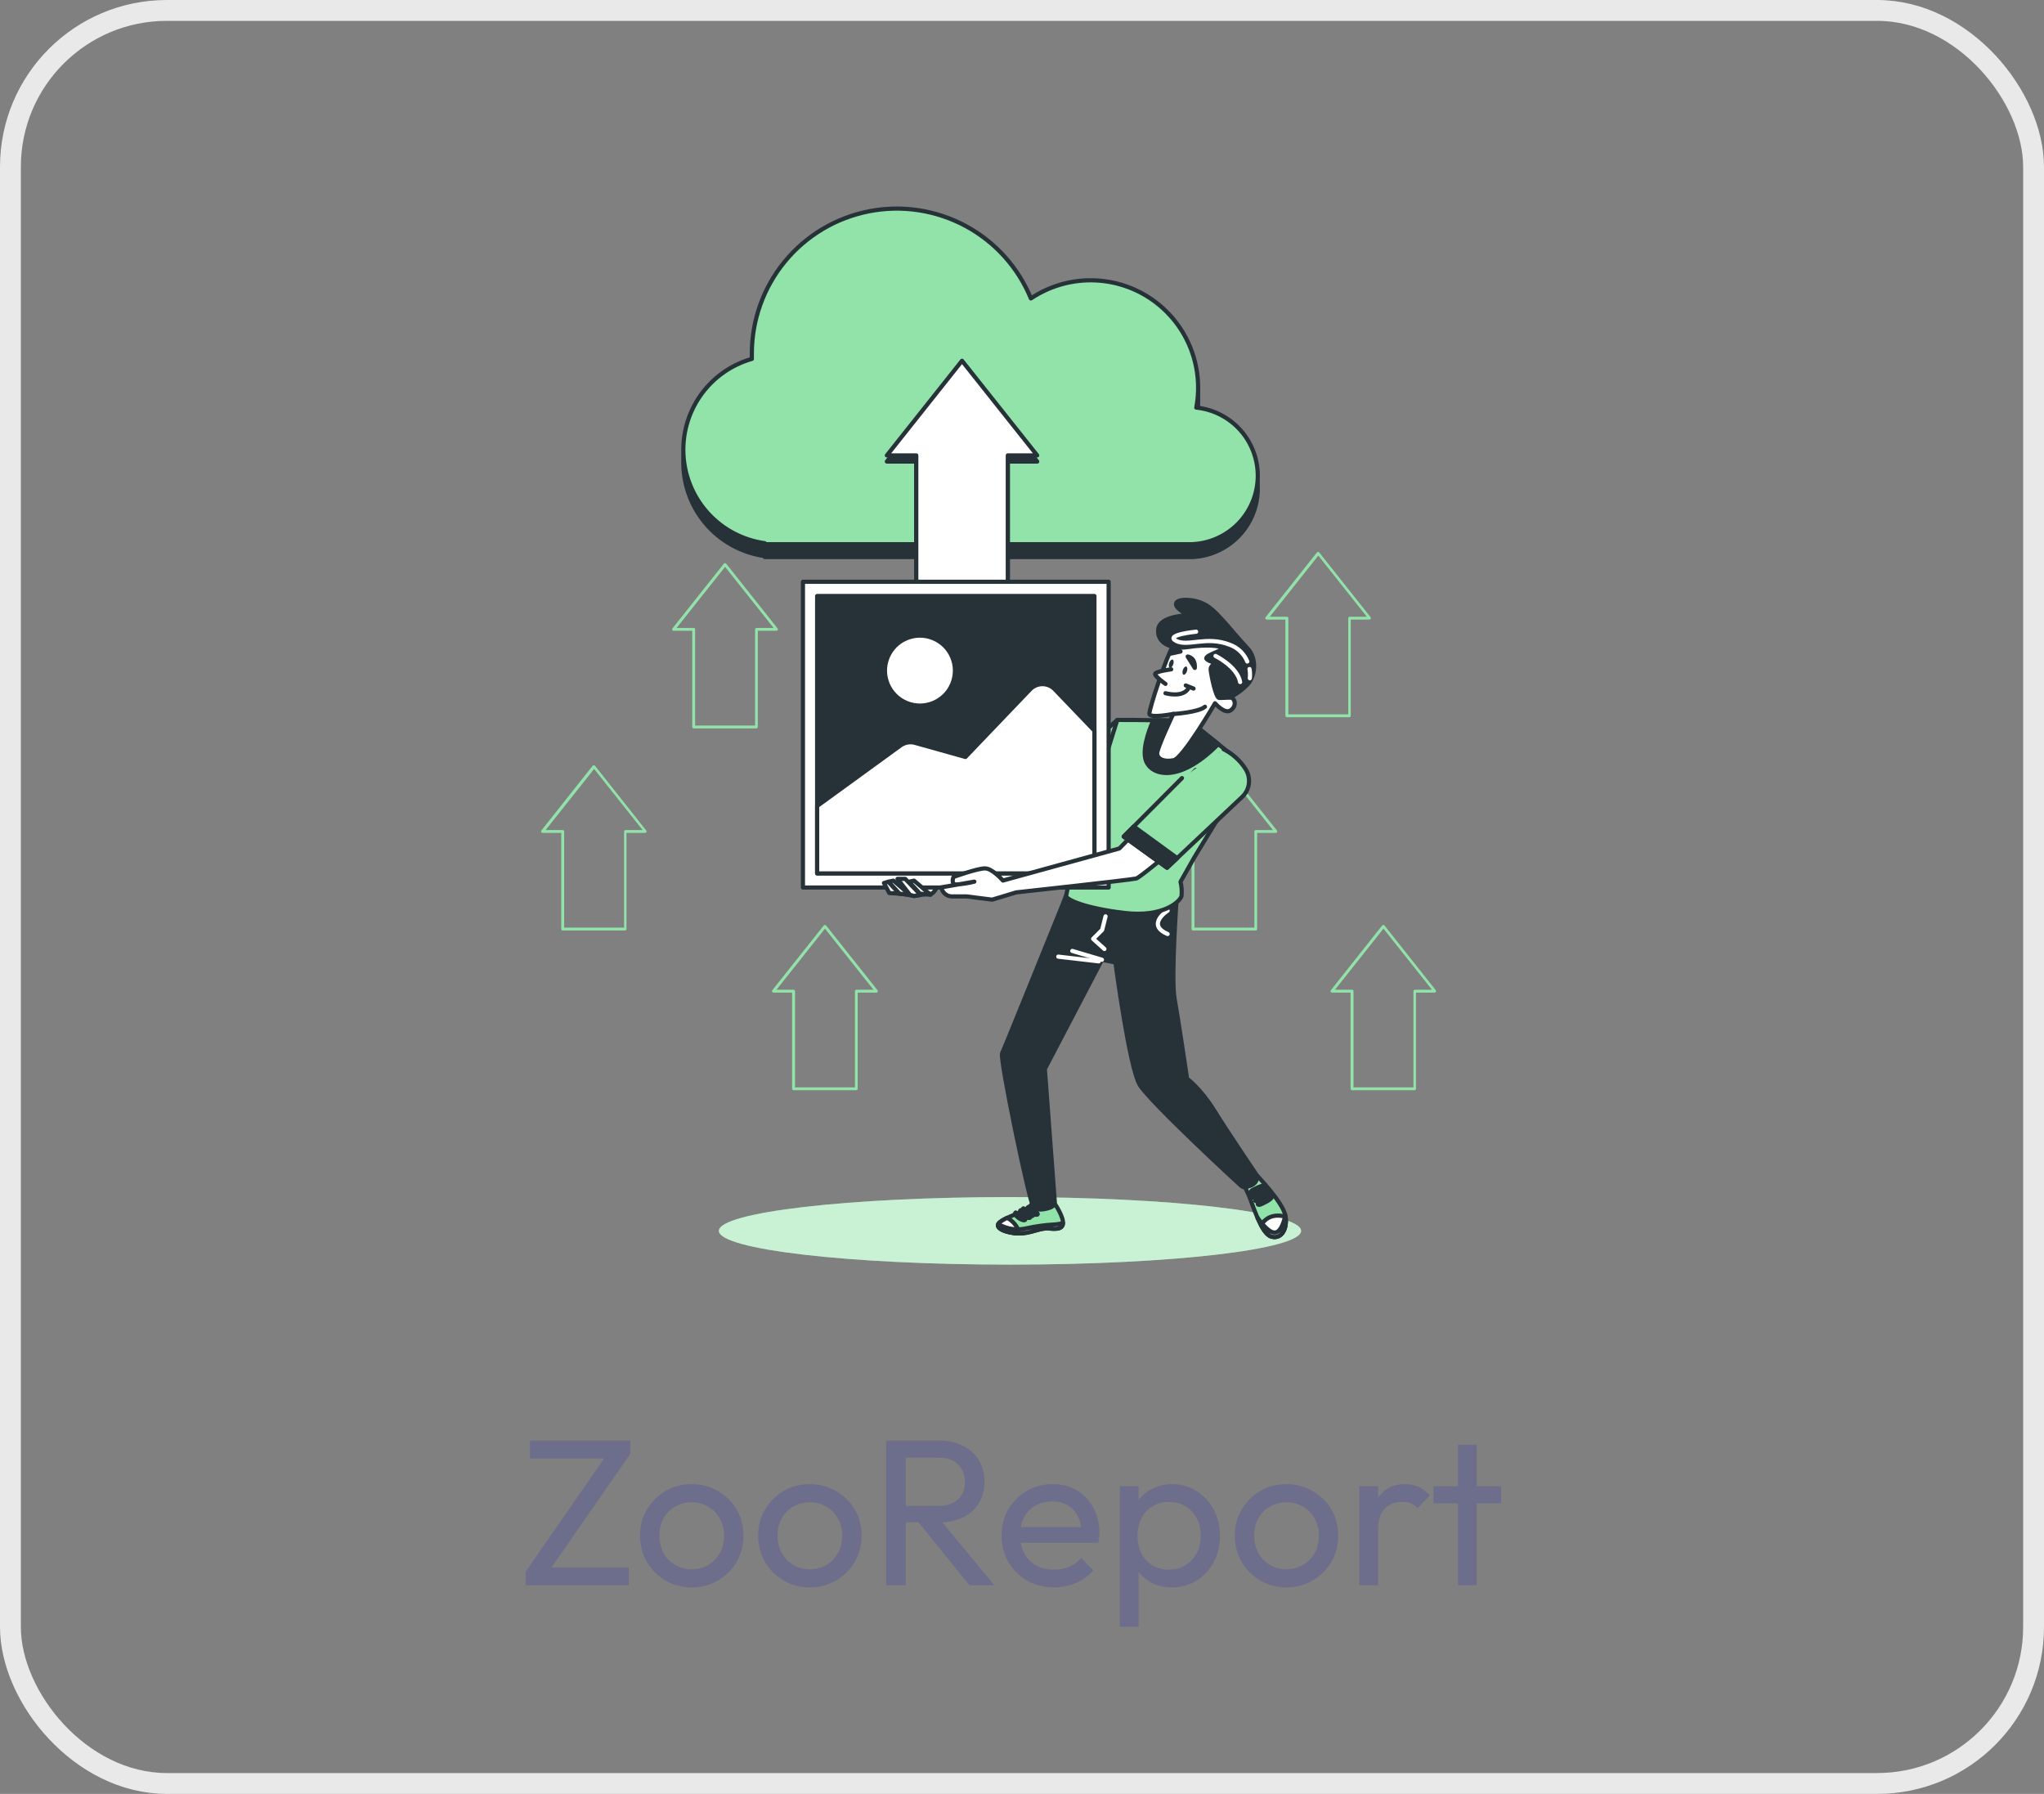<svg width="98" height="86" viewBox="0 0 98 86" fill="none" xmlns="http://www.w3.org/2000/svg">
<rect x="0" y="0" width="98" height="86" fill="#808080" stroke="none"/>
<rect x="0.5" y="0.5" width="97" height="85" rx="7.5" stroke="#E9E9E9"/>
<path d="M25.199 75.35L29.119 69.7H30.219L26.299 75.35H25.199ZM25.199 76V75.35L25.999 75.14H30.149V76H25.199ZM25.409 69.92V69.06H30.219V69.7L29.409 69.92H25.409ZM33.166 76.1C32.699 76.1 32.279 75.99 31.906 75.77C31.533 75.55 31.236 75.253 31.016 74.88C30.796 74.5 30.686 74.077 30.686 73.61C30.686 73.15 30.796 72.737 31.016 72.37C31.236 71.997 31.533 71.7 31.906 71.48C32.279 71.26 32.699 71.15 33.166 71.15C33.626 71.15 34.043 71.26 34.416 71.48C34.796 71.693 35.096 71.987 35.316 72.36C35.536 72.733 35.646 73.15 35.646 73.61C35.646 74.077 35.536 74.5 35.316 74.88C35.096 75.253 34.796 75.55 34.416 75.77C34.043 75.99 33.626 76.1 33.166 76.1ZM33.166 75.23C33.466 75.23 33.733 75.16 33.966 75.02C34.199 74.88 34.383 74.69 34.516 74.45C34.649 74.203 34.716 73.923 34.716 73.61C34.716 73.303 34.646 73.03 34.506 72.79C34.373 72.55 34.189 72.363 33.956 72.23C33.729 72.09 33.466 72.02 33.166 72.02C32.866 72.02 32.599 72.09 32.366 72.23C32.133 72.363 31.949 72.55 31.816 72.79C31.683 73.03 31.616 73.303 31.616 73.61C31.616 73.923 31.683 74.203 31.816 74.45C31.949 74.69 32.133 74.88 32.366 75.02C32.599 75.16 32.866 75.23 33.166 75.23ZM38.83 76.1C38.363 76.1 37.943 75.99 37.57 75.77C37.197 75.55 36.9 75.253 36.68 74.88C36.46 74.5 36.35 74.077 36.35 73.61C36.35 73.15 36.46 72.737 36.68 72.37C36.9 71.997 37.197 71.7 37.57 71.48C37.943 71.26 38.363 71.15 38.83 71.15C39.29 71.15 39.707 71.26 40.08 71.48C40.46 71.693 40.76 71.987 40.98 72.36C41.2 72.733 41.31 73.15 41.31 73.61C41.31 74.077 41.2 74.5 40.98 74.88C40.76 75.253 40.46 75.55 40.08 75.77C39.707 75.99 39.29 76.1 38.83 76.1ZM38.83 75.23C39.13 75.23 39.397 75.16 39.63 75.02C39.863 74.88 40.047 74.69 40.18 74.45C40.313 74.203 40.38 73.923 40.38 73.61C40.38 73.303 40.31 73.03 40.17 72.79C40.037 72.55 39.853 72.363 39.62 72.23C39.393 72.09 39.13 72.02 38.83 72.02C38.53 72.02 38.263 72.09 38.03 72.23C37.797 72.363 37.613 72.55 37.48 72.79C37.347 73.03 37.28 73.303 37.28 73.61C37.28 73.923 37.347 74.203 37.48 74.45C37.613 74.69 37.797 74.88 38.03 75.02C38.263 75.16 38.53 75.23 38.83 75.23ZM43.114 72.98V72.19H44.994C45.401 72.19 45.714 72.087 45.934 71.88C46.154 71.673 46.264 71.393 46.264 71.04C46.264 70.707 46.154 70.43 45.934 70.21C45.721 69.99 45.411 69.88 45.004 69.88H43.114V69.06H45.034C45.474 69.06 45.857 69.147 46.184 69.32C46.511 69.487 46.761 69.717 46.934 70.01C47.114 70.303 47.204 70.64 47.204 71.02C47.204 71.413 47.114 71.757 46.934 72.05C46.761 72.343 46.511 72.573 46.184 72.74C45.857 72.9 45.474 72.98 45.034 72.98H43.114ZM42.484 76V69.06H43.424V76H42.484ZM46.484 76L43.964 72.89L44.854 72.58L47.674 76H46.484ZM50.53 76.1C50.057 76.1 49.63 75.993 49.25 75.78C48.87 75.56 48.57 75.263 48.35 74.89C48.13 74.517 48.02 74.093 48.02 73.62C48.02 73.153 48.127 72.733 48.34 72.36C48.56 71.987 48.853 71.693 49.22 71.48C49.593 71.26 50.01 71.15 50.47 71.15C50.91 71.15 51.297 71.25 51.63 71.45C51.97 71.65 52.233 71.927 52.42 72.28C52.613 72.633 52.71 73.033 52.71 73.48C52.71 73.547 52.707 73.62 52.7 73.7C52.693 73.773 52.68 73.86 52.66 73.96H48.65V73.21H52.18L51.85 73.5C51.85 73.18 51.793 72.91 51.68 72.69C51.567 72.463 51.407 72.29 51.2 72.17C50.993 72.043 50.743 71.98 50.45 71.98C50.143 71.98 49.873 72.047 49.64 72.18C49.407 72.313 49.227 72.5 49.1 72.74C48.973 72.98 48.91 73.263 48.91 73.59C48.91 73.923 48.977 74.217 49.11 74.47C49.243 74.717 49.433 74.91 49.68 75.05C49.927 75.183 50.21 75.25 50.53 75.25C50.797 75.25 51.04 75.203 51.26 75.11C51.487 75.017 51.68 74.877 51.84 74.69L52.42 75.28C52.193 75.547 51.913 75.75 51.58 75.89C51.253 76.03 50.903 76.1 50.53 76.1ZM56.191 76.1C55.831 76.1 55.505 76.027 55.211 75.88C54.925 75.727 54.695 75.517 54.521 75.25C54.348 74.983 54.251 74.68 54.231 74.34V72.91C54.251 72.563 54.348 72.26 54.521 72C54.701 71.733 54.935 71.527 55.221 71.38C55.515 71.227 55.838 71.15 56.191 71.15C56.625 71.15 57.015 71.26 57.361 71.48C57.715 71.7 57.991 71.997 58.191 72.37C58.391 72.743 58.491 73.163 58.491 73.63C58.491 74.097 58.391 74.517 58.191 74.89C57.991 75.263 57.715 75.56 57.361 75.78C57.015 75.993 56.625 76.1 56.191 76.1ZM56.041 75.25C56.341 75.25 56.605 75.18 56.831 75.04C57.058 74.9 57.238 74.71 57.371 74.47C57.505 74.223 57.571 73.94 57.571 73.62C57.571 73.307 57.505 73.027 57.371 72.78C57.238 72.533 57.058 72.343 56.831 72.21C56.605 72.07 56.345 72 56.051 72C55.751 72 55.488 72.07 55.261 72.21C55.035 72.343 54.858 72.533 54.731 72.78C54.605 73.027 54.541 73.31 54.541 73.63C54.541 73.943 54.601 74.223 54.721 74.47C54.848 74.71 55.025 74.9 55.251 75.04C55.485 75.18 55.748 75.25 56.041 75.25ZM53.691 77.99V71.25H54.591V72.5L54.421 73.65L54.591 74.81V77.99H53.691ZM61.682 76.1C61.215 76.1 60.795 75.99 60.422 75.77C60.048 75.55 59.752 75.253 59.532 74.88C59.312 74.5 59.202 74.077 59.202 73.61C59.202 73.15 59.312 72.737 59.532 72.37C59.752 71.997 60.048 71.7 60.422 71.48C60.795 71.26 61.215 71.15 61.682 71.15C62.142 71.15 62.558 71.26 62.932 71.48C63.312 71.693 63.612 71.987 63.832 72.36C64.052 72.733 64.162 73.15 64.162 73.61C64.162 74.077 64.052 74.5 63.832 74.88C63.612 75.253 63.312 75.55 62.932 75.77C62.558 75.99 62.142 76.1 61.682 76.1ZM61.682 75.23C61.982 75.23 62.248 75.16 62.482 75.02C62.715 74.88 62.898 74.69 63.032 74.45C63.165 74.203 63.232 73.923 63.232 73.61C63.232 73.303 63.162 73.03 63.022 72.79C62.888 72.55 62.705 72.363 62.472 72.23C62.245 72.09 61.982 72.02 61.682 72.02C61.382 72.02 61.115 72.09 60.882 72.23C60.648 72.363 60.465 72.55 60.332 72.79C60.198 73.03 60.132 73.303 60.132 73.61C60.132 73.923 60.198 74.203 60.332 74.45C60.465 74.69 60.648 74.88 60.882 75.02C61.115 75.16 61.382 75.23 61.682 75.23ZM65.176 76V71.25H66.076V76H65.176ZM66.076 73.29L65.736 73.14C65.736 72.533 65.876 72.05 66.156 71.69C66.436 71.33 66.839 71.15 67.366 71.15C67.606 71.15 67.822 71.193 68.016 71.28C68.209 71.36 68.389 71.497 68.556 71.69L67.966 72.3C67.866 72.193 67.756 72.117 67.636 72.07C67.516 72.023 67.376 72 67.216 72C66.882 72 66.609 72.107 66.396 72.32C66.182 72.533 66.076 72.857 66.076 73.29ZM69.9 76V69.26H70.8V76H69.9ZM68.73 72.07V71.25H71.97V72.07H68.73Z" fill="#6D6E8C"/>
<path d="M29.988 44.608H26.977C26.959 44.608 26.942 44.601 26.929 44.589C26.916 44.576 26.909 44.558 26.909 44.54V39.929H26.016C26.003 39.929 25.99 39.925 25.979 39.919C25.968 39.912 25.959 39.902 25.954 39.89C25.947 39.879 25.944 39.867 25.944 39.854C25.944 39.841 25.947 39.829 25.954 39.818L28.417 36.709C28.424 36.701 28.432 36.695 28.441 36.691C28.45 36.686 28.46 36.684 28.471 36.684C28.481 36.684 28.491 36.686 28.5 36.691C28.509 36.695 28.517 36.701 28.524 36.709L30.987 39.818C30.995 39.828 31 39.84 31.001 39.853C31.003 39.865 31 39.878 30.995 39.89C30.989 39.901 30.981 39.911 30.97 39.918C30.959 39.925 30.946 39.929 30.934 39.929H30.036V44.54C30.037 44.555 30.032 44.57 30.024 44.583C30.015 44.595 30.002 44.604 29.988 44.608ZM27.049 44.472H29.922V39.86C29.922 39.842 29.93 39.825 29.942 39.812C29.955 39.799 29.973 39.792 29.991 39.792H30.812L28.485 36.862L26.159 39.792H26.98C26.998 39.792 27.016 39.799 27.029 39.812C27.041 39.825 27.049 39.842 27.049 39.86V44.472Z" fill="#92E3A9"/>
<path d="M60.208 44.608H57.197C57.179 44.608 57.162 44.601 57.149 44.589C57.136 44.576 57.129 44.558 57.129 44.54V39.929H56.231C56.218 39.929 56.206 39.925 56.195 39.918C56.184 39.911 56.175 39.901 56.17 39.89C56.164 39.878 56.162 39.865 56.163 39.853C56.165 39.84 56.17 39.828 56.178 39.818L58.648 36.709C58.654 36.701 58.662 36.695 58.672 36.691C58.681 36.686 58.691 36.684 58.701 36.684C58.711 36.684 58.721 36.686 58.73 36.691C58.74 36.695 58.748 36.701 58.754 36.709L61.224 39.818C61.232 39.828 61.237 39.84 61.239 39.853C61.24 39.865 61.238 39.878 61.232 39.89C61.227 39.901 61.218 39.911 61.207 39.918C61.196 39.925 61.184 39.929 61.171 39.929H60.273V44.54C60.273 44.558 60.267 44.575 60.254 44.587C60.242 44.6 60.225 44.608 60.208 44.608ZM57.268 44.472H60.142V39.86C60.142 39.842 60.149 39.825 60.162 39.812C60.175 39.799 60.192 39.792 60.21 39.792H61.031L58.705 36.862L56.379 39.792H57.2C57.218 39.792 57.236 39.799 57.248 39.812C57.261 39.825 57.268 39.842 57.268 39.86V44.472Z" fill="#92E3A9"/>
<path d="M67.832 52.265H64.822C64.804 52.265 64.786 52.258 64.773 52.245C64.761 52.232 64.754 52.215 64.754 52.196V47.585H63.86C63.847 47.585 63.834 47.581 63.824 47.574C63.813 47.567 63.804 47.558 63.799 47.546C63.793 47.535 63.791 47.522 63.792 47.509C63.794 47.496 63.799 47.484 63.807 47.474L66.27 44.366C66.276 44.359 66.284 44.352 66.294 44.348C66.303 44.344 66.313 44.342 66.323 44.342C66.333 44.342 66.343 44.344 66.353 44.348C66.362 44.352 66.37 44.359 66.376 44.366L68.84 47.474C68.847 47.484 68.852 47.496 68.854 47.509C68.855 47.522 68.853 47.535 68.847 47.546C68.842 47.558 68.833 47.567 68.822 47.574C68.811 47.581 68.799 47.585 68.786 47.585H67.888V52.196C67.889 52.212 67.883 52.228 67.873 52.241C67.863 52.253 67.848 52.262 67.832 52.265ZM64.894 52.128H67.768V47.516C67.768 47.498 67.775 47.481 67.788 47.468C67.801 47.455 67.818 47.448 67.837 47.448H68.657L66.331 44.518L64.005 47.448H64.826C64.844 47.448 64.861 47.456 64.874 47.468C64.887 47.481 64.894 47.498 64.894 47.516V52.128Z" fill="#92E3A9"/>
<path d="M64.708 34.383H61.698C61.68 34.383 61.662 34.375 61.65 34.362C61.637 34.35 61.629 34.332 61.629 34.314V29.703H60.732C60.719 29.703 60.706 29.699 60.695 29.692C60.684 29.685 60.675 29.675 60.67 29.663C60.665 29.651 60.663 29.638 60.664 29.625C60.666 29.613 60.67 29.601 60.678 29.59L63.142 26.483C63.148 26.475 63.157 26.469 63.166 26.464C63.175 26.46 63.185 26.458 63.196 26.458C63.206 26.458 63.216 26.46 63.225 26.464C63.235 26.469 63.243 26.475 63.25 26.483L65.713 29.59C65.721 29.601 65.725 29.613 65.727 29.625C65.728 29.638 65.726 29.651 65.72 29.663C65.715 29.674 65.706 29.684 65.695 29.691C65.685 29.698 65.672 29.702 65.659 29.703H64.762V34.314C64.762 34.33 64.757 34.345 64.747 34.358C64.737 34.37 64.724 34.379 64.708 34.383ZM61.77 34.246H64.644V29.634C64.644 29.616 64.651 29.599 64.664 29.586C64.677 29.573 64.694 29.566 64.712 29.566H65.534L63.207 26.635L60.881 29.566H61.702C61.72 29.566 61.737 29.573 61.75 29.586C61.763 29.599 61.77 29.616 61.77 29.634V34.246Z" fill="#92E3A9"/>
<path d="M36.268 34.92H33.257C33.239 34.92 33.222 34.913 33.209 34.9C33.196 34.887 33.189 34.87 33.189 34.852V30.24H32.292C32.279 30.241 32.267 30.237 32.256 30.23C32.245 30.224 32.236 30.214 32.23 30.202C32.224 30.191 32.222 30.178 32.223 30.165C32.225 30.152 32.23 30.14 32.238 30.13L34.708 27.02C34.714 27.013 34.722 27.006 34.731 27.002C34.741 26.998 34.751 26.996 34.761 26.996C34.771 26.996 34.781 26.998 34.79 27.002C34.8 27.006 34.808 27.013 34.814 27.02L37.284 30.13C37.292 30.14 37.297 30.152 37.299 30.165C37.3 30.177 37.298 30.19 37.292 30.202C37.287 30.213 37.278 30.223 37.267 30.23C37.256 30.237 37.244 30.24 37.231 30.24H36.333V34.852C36.333 34.87 36.326 34.887 36.314 34.899C36.302 34.912 36.285 34.92 36.268 34.92ZM33.328 34.783H36.202V30.172C36.202 30.154 36.209 30.136 36.222 30.124C36.235 30.111 36.252 30.104 36.27 30.104H37.091L34.765 27.174L32.439 30.104H33.26C33.278 30.104 33.295 30.111 33.308 30.124C33.321 30.136 33.328 30.154 33.328 30.172V34.783Z" fill="#92E3A9"/>
<path d="M41.057 52.265H38.047C38.028 52.265 38.011 52.258 37.998 52.245C37.985 52.232 37.978 52.215 37.978 52.196V47.585H37.08C37.068 47.585 37.055 47.581 37.044 47.574C37.033 47.567 37.025 47.558 37.019 47.546C37.014 47.535 37.011 47.522 37.013 47.509C37.014 47.496 37.019 47.484 37.027 47.474L39.497 44.366C39.504 44.359 39.512 44.352 39.521 44.348C39.53 44.344 39.54 44.342 39.55 44.342C39.56 44.342 39.571 44.344 39.58 44.348C39.589 44.352 39.597 44.359 39.604 44.366L42.074 47.474C42.082 47.484 42.087 47.496 42.088 47.509C42.089 47.522 42.087 47.535 42.081 47.547C42.076 47.558 42.067 47.568 42.056 47.575C42.045 47.582 42.032 47.585 42.019 47.585H41.123V52.196C41.123 52.214 41.116 52.231 41.104 52.244C41.091 52.257 41.075 52.264 41.057 52.265ZM38.118 52.128H40.991V47.516C40.991 47.498 40.998 47.481 41.011 47.468C41.024 47.455 41.042 47.448 41.06 47.448H41.881L39.554 44.518L37.228 47.448H38.049C38.067 47.448 38.085 47.455 38.098 47.468C38.11 47.481 38.118 47.498 38.118 47.516V52.128Z" fill="#92E3A9"/>
<path d="M48.424 60.626C56.133 60.626 62.382 59.901 62.382 59.007C62.382 58.113 56.133 57.388 48.424 57.388C40.716 57.388 34.467 58.113 34.467 59.007C34.467 59.901 40.716 60.626 48.424 60.626Z" fill="#92E3A9"/>
<path opacity="0.5" d="M48.424 60.626C56.133 60.626 62.382 59.901 62.382 59.007C62.382 58.113 56.133 57.388 48.424 57.388C40.716 57.388 34.467 58.113 34.467 59.007C34.467 59.901 40.716 60.626 48.424 60.626Z" fill="white"/>
<path d="M57.356 20.155C57.543 19.158 57.432 18.128 57.036 17.194C56.64 16.26 55.977 15.463 55.13 14.905C54.284 14.346 53.291 14.049 52.276 14.053C51.262 14.056 50.271 14.358 49.427 14.922C48.815 13.434 47.705 12.204 46.287 11.443C44.868 10.681 43.23 10.435 41.651 10.748C40.071 11.06 38.65 11.911 37.628 13.154C36.606 14.398 36.047 15.958 36.047 17.568C36.047 17.654 36.047 17.739 36.047 17.823C35.049 18.108 34.179 18.727 33.583 19.577C32.987 20.427 32.701 21.456 32.773 22.492C32.846 23.527 33.272 24.506 33.981 25.265C34.69 26.023 35.638 26.515 36.666 26.658V26.706H57.134C57.966 26.677 58.755 26.334 59.344 25.745C59.932 25.156 60.275 24.366 60.303 23.535C60.331 22.703 60.042 21.892 59.495 21.265C58.948 20.638 58.184 20.242 57.356 20.157V20.155Z" fill="#263238" stroke="#263238" stroke-width="0.2" stroke-linecap="round" stroke-linejoin="round"/>
<path d="M57.356 19.54C57.543 18.542 57.432 17.512 57.036 16.578C56.64 15.644 55.977 14.848 55.13 14.289C54.284 13.73 53.291 13.434 52.276 13.437C51.262 13.44 50.271 13.743 49.427 14.307C48.815 12.818 47.705 11.588 46.287 10.827C44.869 10.066 43.23 9.82 41.651 10.132C40.072 10.444 38.65 11.294 37.628 12.538C36.606 13.781 36.047 15.341 36.047 16.951C36.047 17.037 36.047 17.122 36.047 17.206C35.049 17.491 34.179 18.11 33.583 18.96C32.987 19.81 32.701 20.839 32.773 21.875C32.846 22.91 33.272 23.889 33.981 24.648C34.69 25.406 35.638 25.898 36.666 26.041V26.089H57.134C57.966 26.06 58.755 25.716 59.344 25.128C59.932 24.539 60.275 23.749 60.303 22.918C60.331 22.086 60.042 21.275 59.495 20.648C58.948 20.021 58.184 19.625 57.356 19.54Z" fill="#92E3A9" stroke="#263238" stroke-width="0.2" stroke-linecap="round" stroke-linejoin="round"/>
<path d="M50.258 37.883L49.397 38.334C49.397 38.334 48.455 38.745 47.839 39.072C47.223 39.399 44.189 41.738 44.189 41.738L43.575 41.779L43.205 42.025C43.205 42.025 42.59 42.148 42.59 42.271C42.59 42.395 42.713 42.434 42.836 42.434C43.021 42.388 43.2 42.319 43.37 42.23C43.37 42.23 42.952 42.841 43.116 42.841C43.354 42.865 43.59 42.903 43.824 42.954C44.096 42.904 44.37 42.867 44.645 42.845C44.85 42.845 45.341 41.738 45.341 41.738C45.341 41.738 48.868 40.343 49.319 40.015C49.771 39.687 51.082 38.867 51.082 38.867L50.258 37.883Z" fill="white" stroke="#263238" stroke-width="0.2" stroke-linecap="round" stroke-linejoin="round"/>
<path d="M53.568 34.514L49.724 38.006L50.833 39.319L52.965 38.499L53.702 34.562L53.568 34.514Z" fill="#92E3A9" stroke="#263238" stroke-width="0.2" stroke-linecap="round" stroke-linejoin="round"/>
<path d="M50.237 37.541L49.724 38.006L50.833 39.318L51.494 39.064L50.237 37.541Z" fill="#263238" stroke="#263238" stroke-width="0.2" stroke-linecap="round" stroke-linejoin="round"/>
<path d="M60.278 56.366C60.278 56.366 61.498 57.636 61.623 58.258C61.747 58.881 61.449 59.43 60.951 59.279C60.453 59.129 60.004 57.587 59.879 57.313C59.755 57.039 59.606 56.739 59.606 56.739C59.606 56.739 59.979 56.241 60.278 56.366Z" fill="#92E3A9" stroke="#263238" stroke-width="0.2" stroke-linecap="round" stroke-linejoin="round"/>
<path d="M61.633 58.325C61.724 58.919 61.43 59.42 60.949 59.283C60.776 59.233 60.609 59.01 60.459 58.736C60.785 58.209 61.309 58.238 61.633 58.325Z" fill="white" stroke="#263238" stroke-width="0.2" stroke-linecap="round" stroke-linejoin="round"/>
<path d="M60.29 58.376C60.563 58.75 60.911 59.151 61.174 59.081C61.437 59.011 61.575 58.517 61.623 58.26C61.746 58.881 61.447 59.426 60.951 59.276C60.707 59.207 60.477 58.803 60.29 58.376Z" fill="white" stroke="#263238" stroke-width="0.2" stroke-linecap="round" stroke-linejoin="round"/>
<path d="M60.028 57.064C60.028 57.064 60.576 56.764 60.602 56.864C60.628 56.964 60.079 57.238 60.004 57.238C59.928 57.238 59.879 57.213 60.028 57.064Z" fill="white" stroke="#263238" stroke-width="0.2" stroke-linecap="round" stroke-linejoin="round"/>
<path d="M60.153 57.238C60.153 57.238 60.7 56.939 60.726 57.039C60.752 57.139 60.204 57.413 60.128 57.413C60.053 57.413 60.004 57.388 60.153 57.238Z" fill="white" stroke="#263238" stroke-width="0.2" stroke-linecap="round" stroke-linejoin="round"/>
<path d="M60.278 57.413C60.278 57.413 60.825 57.113 60.851 57.213C60.877 57.313 60.328 57.587 60.253 57.587C60.178 57.587 60.128 57.562 60.278 57.413Z" fill="white" stroke="#263238" stroke-width="0.2" stroke-linecap="round" stroke-linejoin="round"/>
<path d="M60.402 57.587C60.402 57.587 60.949 57.288 60.975 57.387C61.001 57.485 60.453 57.76 60.377 57.76C60.302 57.76 60.253 57.736 60.402 57.587Z" fill="white" stroke="#263238" stroke-width="0.2" stroke-linecap="round" stroke-linejoin="round"/>
<path d="M50.443 57.509C50.443 57.509 50.919 58.172 50.961 58.549C51.004 58.925 50.688 58.934 50.285 58.892C49.883 58.85 49.403 59.147 48.836 59.132C48.27 59.117 47.614 58.869 47.929 58.599C48.244 58.33 49.065 58.108 49.243 57.953C49.349 57.86 49.449 57.76 49.541 57.654L50.443 57.509Z" fill="#92E3A9" stroke="#263238" stroke-width="0.2" stroke-linecap="round" stroke-linejoin="round"/>
<path d="M47.929 58.599C48.04 58.512 48.161 58.44 48.29 58.384C48.435 58.462 48.562 58.568 48.664 58.697C48.767 58.825 48.841 58.973 48.884 59.131H48.835C48.268 59.116 47.614 58.869 47.929 58.599Z" fill="white" stroke="#263238" stroke-width="0.2" stroke-linecap="round" stroke-linejoin="round"/>
<path d="M49.295 57.866C49.295 57.866 49.879 58.171 49.731 58.231C49.583 58.291 49.14 57.949 49.295 57.866Z" fill="white" stroke="#263238" stroke-width="0.2" stroke-linecap="round" stroke-linejoin="round"/>
<path d="M49.068 57.927C49.068 57.927 49.652 58.232 49.504 58.293C49.356 58.353 48.913 58.011 49.068 57.927Z" fill="white" stroke="#263238" stroke-width="0.2" stroke-linecap="round" stroke-linejoin="round"/>
<path d="M48.936 58.018C48.936 58.018 49.52 58.323 49.373 58.383C49.225 58.443 48.782 58.101 48.936 58.018Z" fill="white" stroke="#263238" stroke-width="0.2" stroke-linecap="round" stroke-linejoin="round"/>
<path d="M48.698 58.127C48.698 58.127 49.282 58.432 49.135 58.492C48.987 58.553 48.541 58.209 48.698 58.127Z" fill="white" stroke="#263238" stroke-width="0.2" stroke-linecap="round" stroke-linejoin="round"/>
<path d="M47.863 58.683C48.273 58.924 48.76 58.996 49.222 58.884C49.651 58.79 50.087 58.729 50.525 58.703C50.674 58.699 50.822 58.674 50.964 58.629C50.953 58.926 50.658 58.932 50.28 58.892C49.878 58.848 49.397 59.147 48.831 59.132C48.327 59.118 47.752 58.918 47.863 58.683Z" fill="white" stroke="#263238" stroke-width="0.2" stroke-linecap="round" stroke-linejoin="round"/>
<path d="M56.427 42.883C56.427 42.883 56.139 46.884 56.313 47.855C56.487 48.825 56.915 51.713 56.915 51.713C56.915 51.713 57.564 52.187 58.211 53.232C58.858 54.278 60.278 56.37 60.278 56.37C60.278 56.37 60.328 56.744 59.879 56.868C59.879 56.868 59.655 56.968 59.53 56.868C59.406 56.768 55.151 52.834 54.649 52.013C54.147 51.192 53.479 46.14 53.479 46.14L52.832 46.015L50.095 51.245L50.571 57.603C50.571 57.603 50.608 57.822 50.298 57.911C49.987 58 49.737 58.031 49.551 57.871C49.364 57.711 47.924 50.749 48.045 50.5C48.167 50.251 50.929 43.406 50.929 43.406L51.152 42.834C51.152 42.834 53.767 43.132 54.937 42.908C56.107 42.683 56.328 42.505 56.427 42.883Z" fill="#263238" stroke="#263238" stroke-width="0.2" stroke-linecap="round" stroke-linejoin="round"/>
<path d="M52.832 46.011L51.412 45.588" stroke="white" stroke-width="0.2" stroke-linecap="round" stroke-linejoin="round"/>
<path d="M52.681 46.087L50.74 45.862" stroke="white" stroke-width="0.2" stroke-linecap="round" stroke-linejoin="round"/>
<path d="M55.981 43.658C55.981 43.658 54.93 44.328 55.981 44.776" stroke="white" stroke-width="0.2" stroke-linecap="round" stroke-linejoin="round"/>
<path d="M53.006 43.931L52.844 44.577L52.412 45.01L52.951 45.494" stroke="white" stroke-width="0.2" stroke-linecap="round" stroke-linejoin="round"/>
<path d="M59.162 36.276C58.204 35.499 57.015 34.56 57.015 34.56C57.015 34.56 54.493 34.503 53.568 34.514L52.268 38.663C52.268 38.663 51.074 42.795 51.123 42.971C51.172 43.146 52.021 43.543 53.913 43.767C55.806 43.992 56.602 43.195 56.65 42.946C56.67 42.72 56.654 42.493 56.601 42.273L57.248 41.127L59.389 37.605C59.519 37.394 59.567 37.142 59.525 36.898C59.483 36.654 59.354 36.433 59.162 36.276Z" fill="#92E3A9" stroke="#263238" stroke-width="0.2" stroke-linecap="round" stroke-linejoin="round"/>
<path d="M58.414 35.67C57.68 35.082 57.019 34.561 57.019 34.561C57.019 34.561 56.182 34.541 55.297 34.528C55.072 35.039 54.685 36.085 55.004 36.602C55.392 37.24 56.677 37.43 58.414 35.67Z" fill="#263238" stroke="#263238" stroke-width="0.2" stroke-linecap="round" stroke-linejoin="round"/>
<path d="M57.274 30.294C57.274 30.294 56.553 30.494 56.253 30.941C55.953 31.389 55.083 34.005 55.108 34.225C55.132 34.446 56.253 34.225 56.253 34.225C56.253 34.225 55.481 35.844 55.481 36.118C55.481 36.392 55.83 36.542 56.278 36.442C56.725 36.342 58.254 33.715 58.254 33.715C58.254 33.715 58.706 34.24 58.992 34.06C59.321 33.853 59.217 33.437 58.968 33.437C58.719 33.437 59.664 32.416 59.342 31.744C59.019 31.073 57.574 30.071 57.274 30.294Z" fill="white" stroke="#263238" stroke-width="0.2" stroke-linecap="round" stroke-linejoin="round"/>
<path d="M57 29.499C57 29.499 55.606 29.499 55.531 30.171C55.455 30.843 56.179 31.142 56.975 31.018C57.772 30.893 58.494 30.943 58.594 31.067C58.694 31.192 57.623 31.441 57.872 31.614C58.017 31.718 58.192 31.771 58.37 31.765C58.37 31.765 58.021 31.864 58.046 32.113C58.07 32.362 58.288 33.462 58.456 33.462C58.624 33.462 58.962 33.44 58.962 33.44C59.278 33.281 59.564 33.071 59.809 32.817C60.183 32.419 60.282 31.572 59.809 31.075C59.337 30.579 58.962 30.096 58.589 29.697C58.215 29.299 57.866 28.876 57.119 28.776C56.372 28.677 55.979 28.975 57 29.499Z" fill="#263238" stroke="#263238" stroke-width="0.2" stroke-linecap="round" stroke-linejoin="round"/>
<path d="M59.908 32.073C59.934 32.219 59.939 32.367 59.923 32.515" stroke="white" stroke-width="0.2" stroke-linecap="round" stroke-linejoin="round"/>
<path d="M57.349 30.284C57.349 30.284 55.821 30.433 56.391 30.725C56.962 31.016 57.853 30.47 58.965 30.911C59.153 30.979 59.324 31.085 59.468 31.223C59.612 31.361 59.726 31.528 59.801 31.713" stroke="white" stroke-width="0.2" stroke-linecap="round" stroke-linejoin="round"/>
<path d="M58.277 31.445C58.277 31.445 59.321 31.955 59.459 32.697" stroke="white" stroke-width="0.2" stroke-linecap="round" stroke-linejoin="round"/>
<path d="M56.253 34.229C56.253 34.229 57.449 34.156 57.772 33.882" stroke="#263238" stroke-width="0.2" stroke-linecap="round" stroke-linejoin="round"/>
<path d="M55.879 33.233C55.879 33.233 56.751 33.482 57 32.959" stroke="#263238" stroke-width="0.2" stroke-linecap="round" stroke-linejoin="round"/>
<path d="M56.851 32.86L57.225 33.01" stroke="#263238" stroke-width="0.2" stroke-linecap="round" stroke-linejoin="round"/>
<path d="M56.153 32.088C56.153 32.088 55.381 32.188 55.381 32.312C55.381 32.437 55.879 32.786 55.879 32.786" fill="white"/>
<path d="M56.153 32.088C56.153 32.088 55.381 32.188 55.381 32.312C55.381 32.437 55.879 32.786 55.879 32.786" stroke="#263238" stroke-width="0.2" stroke-linecap="round" stroke-linejoin="round"/>
<path d="M56.252 31.849C56.216 31.957 56.144 32.029 56.089 32.011C56.034 31.994 56.02 31.892 56.057 31.784C56.094 31.676 56.165 31.604 56.22 31.621C56.275 31.639 56.289 31.742 56.252 31.849Z" fill="#263238"/>
<path d="M56.908 32.181C56.871 32.289 56.799 32.362 56.746 32.344C56.692 32.326 56.677 32.223 56.713 32.117C56.748 32.01 56.822 31.936 56.876 31.954C56.929 31.972 56.943 32.073 56.908 32.181Z" fill="#263238"/>
<path d="M56.943 31.474C56.943 31.474 57.32 31.508 57.285 32.021L56.943 31.474Z" fill="#263238" stroke="#263238" stroke-width="0.2" stroke-linecap="round" stroke-linejoin="round"/>
<path d="M56.601 31.234C56.601 31.234 56.394 30.96 56.12 31.337L56.601 31.234Z" fill="#263238" stroke="#263238" stroke-width="0.2" stroke-linecap="round" stroke-linejoin="round"/>
<path d="M49.728 22.126L46.124 17.59L42.521 22.126H43.931V28.956H48.319V22.126H49.728Z" fill="#263238" stroke="#263238" stroke-width="0.2" stroke-linecap="round" stroke-linejoin="round"/>
<path d="M49.728 21.832L46.124 17.296L42.521 21.832H43.931V28.661H48.319V21.832H49.728Z" fill="white" stroke="#263238" stroke-width="0.2" stroke-linecap="round" stroke-linejoin="round"/>
<path d="M53.154 27.891H38.497V42.548H53.154V27.891Z" fill="white" stroke="#263238" stroke-width="0.2" stroke-linecap="round" stroke-linejoin="round"/>
<path d="M52.472 28.573H39.178V41.867H52.472V28.573Z" fill="#263238" stroke="#263238" stroke-width="0.2" stroke-linecap="round" stroke-linejoin="round"/>
<path d="M49.389 33.048L46.288 36.289L43.874 35.613C43.755 35.58 43.631 35.574 43.509 35.596C43.388 35.617 43.273 35.666 43.172 35.739L39.178 38.641V41.872H52.472V35.03L50.57 33.047C50.493 32.968 50.402 32.905 50.3 32.862C50.199 32.819 50.09 32.797 49.979 32.797C49.869 32.797 49.76 32.82 49.659 32.863C49.557 32.906 49.466 32.969 49.389 33.048Z" fill="white" stroke="#263238" stroke-width="0.2" stroke-linecap="round" stroke-linejoin="round"/>
<path d="M45.659 32.786C46.011 31.929 45.601 30.949 44.744 30.597C43.887 30.245 42.907 30.654 42.555 31.512C42.203 32.369 42.613 33.349 43.47 33.701C44.327 34.053 45.307 33.643 45.659 32.786Z" fill="white" stroke="#263238" stroke-width="0.2" stroke-linecap="round" stroke-linejoin="round"/>
<path d="M57.331 36.91L53.668 40.676L48.085 42.214C48.085 42.214 47.587 41.635 47.228 41.631C46.87 41.627 45.715 42.042 45.715 42.042C45.715 42.042 45.569 42.4 45.852 42.403C46.143 42.382 46.432 42.337 46.715 42.266L45.132 42.54C45.151 42.66 45.212 42.77 45.305 42.85C45.397 42.929 45.515 42.974 45.637 42.975H46.35L47.569 43.13L48.723 42.781C48.723 42.781 54.188 42.185 54.477 42.115C54.766 42.046 59.403 38.065 59.403 38.065C59.403 38.065 59.927 37.604 59.727 37.069C59.528 36.534 58.505 36.155 58.505 36.155" fill="white"/>
<path d="M57.331 36.91L53.668 40.676L48.085 42.214C48.085 42.214 47.587 41.635 47.228 41.631C46.87 41.627 45.715 42.042 45.715 42.042C45.715 42.042 45.569 42.4 45.852 42.403C46.143 42.382 46.432 42.337 46.715 42.266L45.132 42.54C45.151 42.66 45.212 42.77 45.305 42.85C45.397 42.929 45.515 42.974 45.637 42.975H46.35L47.569 43.13L48.723 42.781C48.723 42.781 54.188 42.185 54.477 42.115C54.766 42.046 59.403 38.065 59.403 38.065C59.403 38.065 59.927 37.604 59.727 37.069C59.528 36.534 58.505 36.155 58.505 36.155" stroke="#263238" stroke-width="0.2" stroke-linecap="round" stroke-linejoin="round"/>
<path d="M56.67 37.303L53.877 40.104L55.951 41.6L59.552 38.207C59.728 38.043 59.842 37.823 59.876 37.584C59.909 37.346 59.86 37.103 59.737 36.897L59.725 36.877C59.466 36.468 59.101 36.136 58.668 35.919" fill="#92E3A9"/>
<path d="M56.67 37.303L53.877 40.104L55.951 41.6L59.552 38.207C59.728 38.043 59.842 37.823 59.876 37.584C59.909 37.346 59.86 37.103 59.737 36.897L59.725 36.877C59.466 36.468 59.101 36.136 58.668 35.919" stroke="#263238" stroke-width="0.2" stroke-linecap="round" stroke-linejoin="round"/>
<path d="M55.956 41.6L56.443 41.14L54.359 39.621L53.877 40.104L55.956 41.6Z" fill="#263238" stroke="#263238" stroke-width="0.2" stroke-linecap="round" stroke-linejoin="round"/>
<path d="M42.59 42.271L43.116 42.841L43.627 42.897L42.834 42.218L42.59 42.271Z" fill="white" stroke="#263238" stroke-width="0.2" stroke-linecap="round" stroke-linejoin="round"/>
<path d="M43.58 42.271L44.107 42.841L44.616 42.897L43.824 42.218L43.58 42.271Z" fill="white" stroke="#263238" stroke-width="0.2" stroke-linecap="round" stroke-linejoin="round"/>
<path d="M43.627 42.897L43.032 42.133H43.4L44.136 42.897L43.824 42.954L43.627 42.897Z" fill="white" stroke="#263238" stroke-width="0.2" stroke-linecap="round" stroke-linejoin="round"/>
<path d="M42.382 42.332L42.636 42.812L43.116 42.841L42.59 42.272L42.382 42.332Z" fill="white" stroke="#263238" stroke-width="0.2" stroke-linecap="round" stroke-linejoin="round"/>
</svg>
